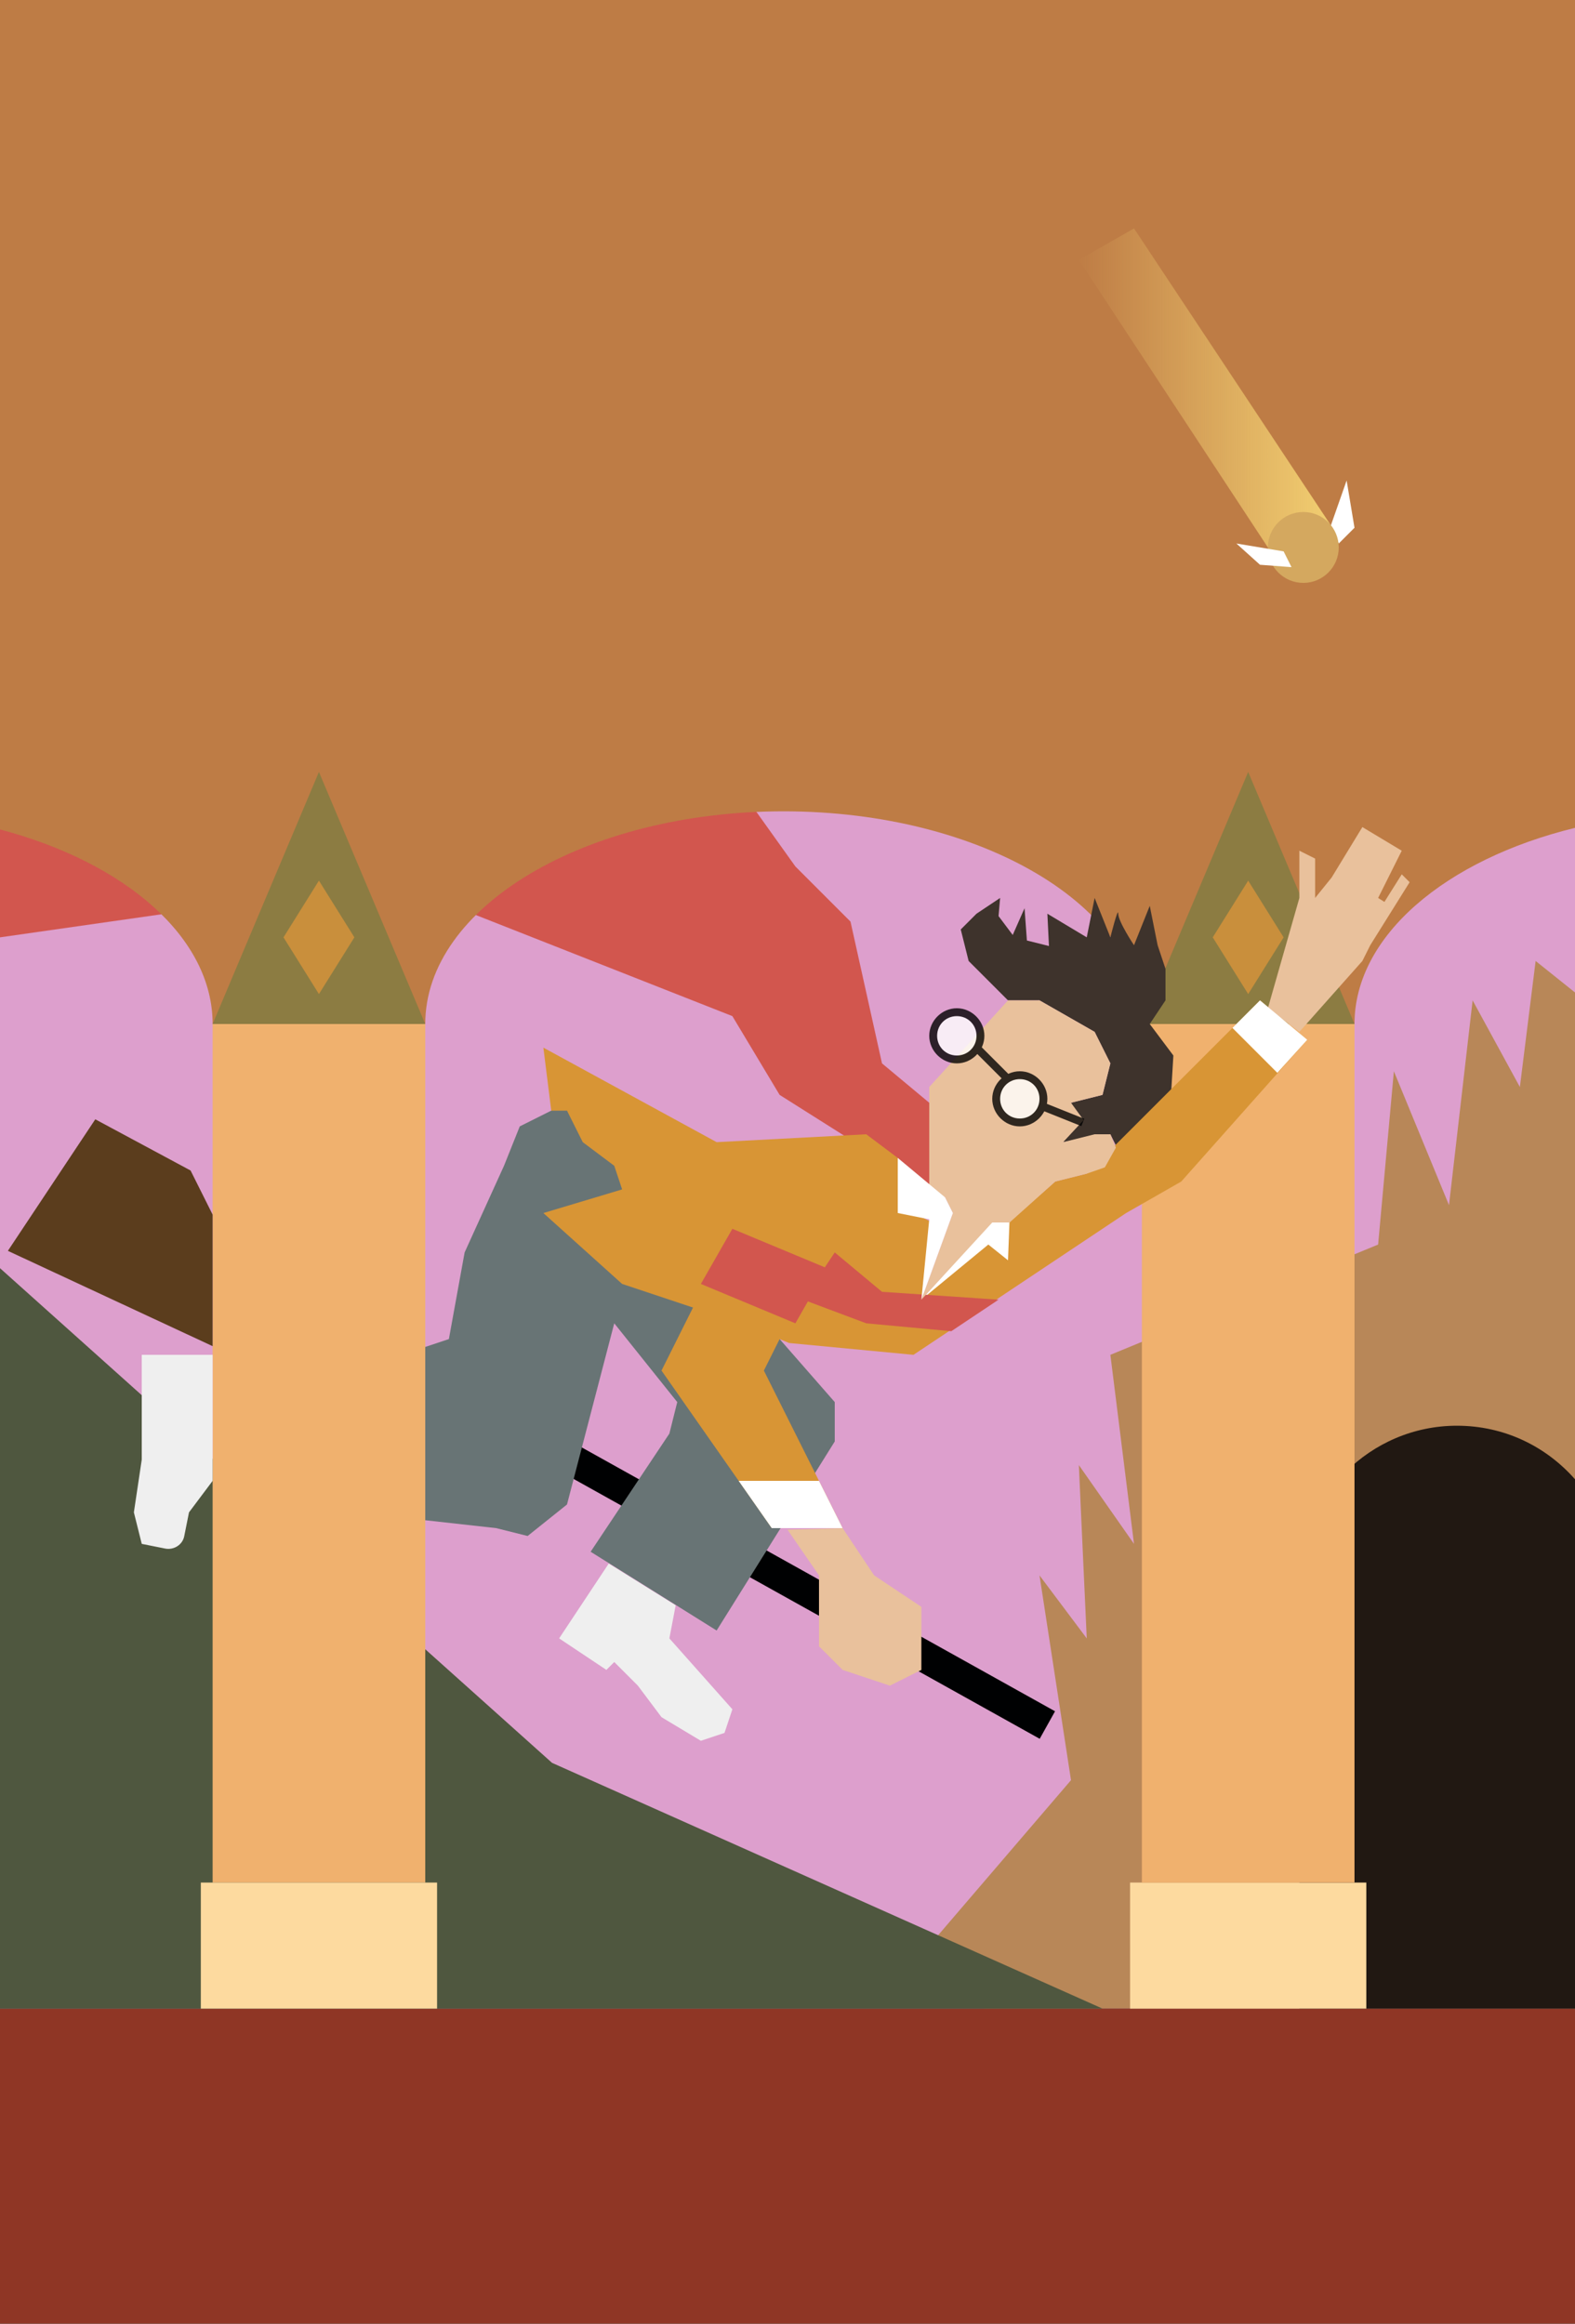 <svg xmlns="http://www.w3.org/2000/svg" width="200" height="295" viewBox="0 0 200 295"><rect x="0" y="0" width="200" height="295" fill="#333333" stroke="none"/><path fill="#DD9FCD" d="M0 90h200v165H0z"/><path fill="#B88758" d="M118 247l18-21-4-26 6 8-.8-17.5-.2-4.5 7 10-3-24 34-14 2-22 7 17 3-26 6 11 2-16 5 4v129h-75"/><path fill="#8F3625" d="M0 255h200v40H0z"/><path fill="#D2564E" d="M118 151l-19-12-6-10-33-13 16-12 20-1 5 7 7 7 4 18 6 5M0 119l21-3-10-12-11-5"/><path fill="#4F573F" d="M0 255v-94l70.1 62.8L140 255"/><path fill="#211812" d="M185 181c-11 0-20 9-20 20v54h35v-67.2c-3.7-4.2-9-6.8-15-6.8z"/><path fill="#F0B16E" d="M27 130h27v109H27z"/><path fill="#FDDA9F" d="M25.5 239h30v16h-30zM143.5 239h30v16h-30z"/><path fill="#F0B16E" d="M145 130h27v109h-27z"/><path fill="#BE7C45" d="M200 105.1V0H0v105.3c15.9 4.2 27 13.7 27 24.7h27c0-14.9 20.4-27 45.5-27s45.5 12.1 45.5 27h27c0-11.2 11.6-20.9 28-24.9z"/><path fill="#8C7C42" d="M40.5 98L27 130h27"/><path fill="#C98F3C" d="M45 119l-4.5 7.2L36 119l4.5-7.2"/><path fill="#8C7C42" d="M158.5 98L145 130h27"/><path fill="#C98F3C" d="M163 119l-4.5 7.2-4.5-7.2 4.5-7.2"/><path fill="#FFFFFF" d="M171 61l1 6-2 2-1-2.3"/><path fill="#5B3D1D" d="M12.1 142.1l12.1 6.5 2.8 5.6v16.7L1 158.8"/><linearGradient id="b" gradientUnits="userSpaceOnUse" x1="137" y1="49.25" x2="169" y2="49.25"><stop offset="0" stop-color="#F2CE71" stop-opacity="0"/><stop offset="1" stop-color="#F2CE71"/></linearGradient><path fill="url(#b)" d="M137 33l24 36.5 8-2.8L144 29"/><circle fill="#D4A85F" cx="165.5" cy="69.5" r="4.5"/><path fill="#FFFFFF" d="M157 69l3 2.7 4 .3-1-2"/><path fill="#EFEFEF" d="M18 172h9v16l-3 4-.6 3c-.2 1.1-1.3 1.8-2.4 1.6l-3-.6-1-4 1-6.7V172z"/><path fill="none" stroke="#000102" stroke-width="4" stroke-miterlimit="10" d="M72 185l61 34"/><path fill="#687475" d="M54 171v22l9 1 4 1 5-4 6-23 8 10-1 4-10 15 16 10 15-24v-5l-7-8-25-31-4 2-4 2-2 5-5 11-2 11"/><path fill="#3E332C" d="M127 114l-3 2-2 2 1 4 5 5h4l7 4 2 4-1 4-4 1 1 2-2 3 6-1 1 2 6.7-7 .3-5-3-4 2-3v-4l-1-3-1-5-2 5s-2-3-2-4-1 3-1 3l-2-5-1 5-5-3 .2 4.1-2.8-.7-.3-4.1-1.5 3.4-1.8-2.4.2-2.3z"/><path fill="#EFEFEF" d="M77.3 198.5L71 208l6 4 1-1 3 3 3 4 5 3 3-1 1-3-8-9 .8-4.2"/><path fill="#D89535" d="M160 127l6 5-16 18-7 4-27 18-15.8-1.5-1.2-.5-2 4 10 20h-9l-14-20 4-8-9-3-10-9 10-3-1-3-4-3-2-4h-2l-1-8 22 12 19-1 4 3v7h2l4 2-3 9 17-15 4-1"/><path fill="#FFFFFF" d="M93.8 188l4.2 6h9l-3-6M117 165l8.8-9.8 2.4-.4-.2 5.2-2.5-2"/><path fill="#D2564E" d="M93 156l12 5-4 7-12-5"/><path fill="#D2564E" d="M106 159l6 5 14.8 1-6 4-10.8-1-8-3"/><path fill="#E9C19C" d="M100 194.2l4 5.8v9l3 3 6 2 4-2v-8l-6-4-4-6M161 128l4 3 8-9 1-2 5-8-1-1-2.2 3.5-.8-.5 3-6-5-3-3.9 6.4-2.1 2.6v-5l-2-1v6"/><path fill="#FFFFFF" d="M156.5 130.5l5.7 5.7 3.8-4.2-6-5"/><path fill="#E9C19C" d="M118 138l10-11h4l7 4 2 4-1 4-4 1 1.6 2.2-2.6 2.8 4-1h2l.7 1.7-1.4 2.5-2.3.8-4 1-5.8 5.2H126l-9 9.8 4-11-1-2-2-1"/><path fill="#FFFFFF" d="M114 147v7l4 .8-1 10.2 4-11-1-2"/><g opacity=".8"><circle fill="#FFFFFF" cx="121.5" cy="131.5" r="3"/><path d="M121.5 129c1.4 0 2.5 1.1 2.5 2.5s-1.1 2.5-2.5 2.5-2.5-1.1-2.5-2.5 1.1-2.5 2.5-2.5m0-1c-1.9 0-3.5 1.6-3.5 3.5s1.6 3.5 3.5 3.5 3.5-1.6 3.5-3.5-1.6-3.5-3.5-3.5z"/><circle fill="#FFFFFF" cx="129.5" cy="139.5" r="3"/><path d="M129.5 137c1.4 0 2.5 1.1 2.5 2.5s-1.1 2.5-2.5 2.5-2.5-1.1-2.5-2.5 1.1-2.5 2.5-2.5m0-1c-1.9 0-3.5 1.6-3.5 3.5s1.6 3.5 3.5 3.5 3.5-1.6 3.5-3.5-1.6-3.5-3.5-3.5z"/><g><path fill="none" stroke="#000000" stroke-miterlimit="10" d="M124 133l4 4"/></g><path fill="none" stroke="#000000" stroke-miterlimit="10" d="M132.5 140.5l5 2"/></g></svg>